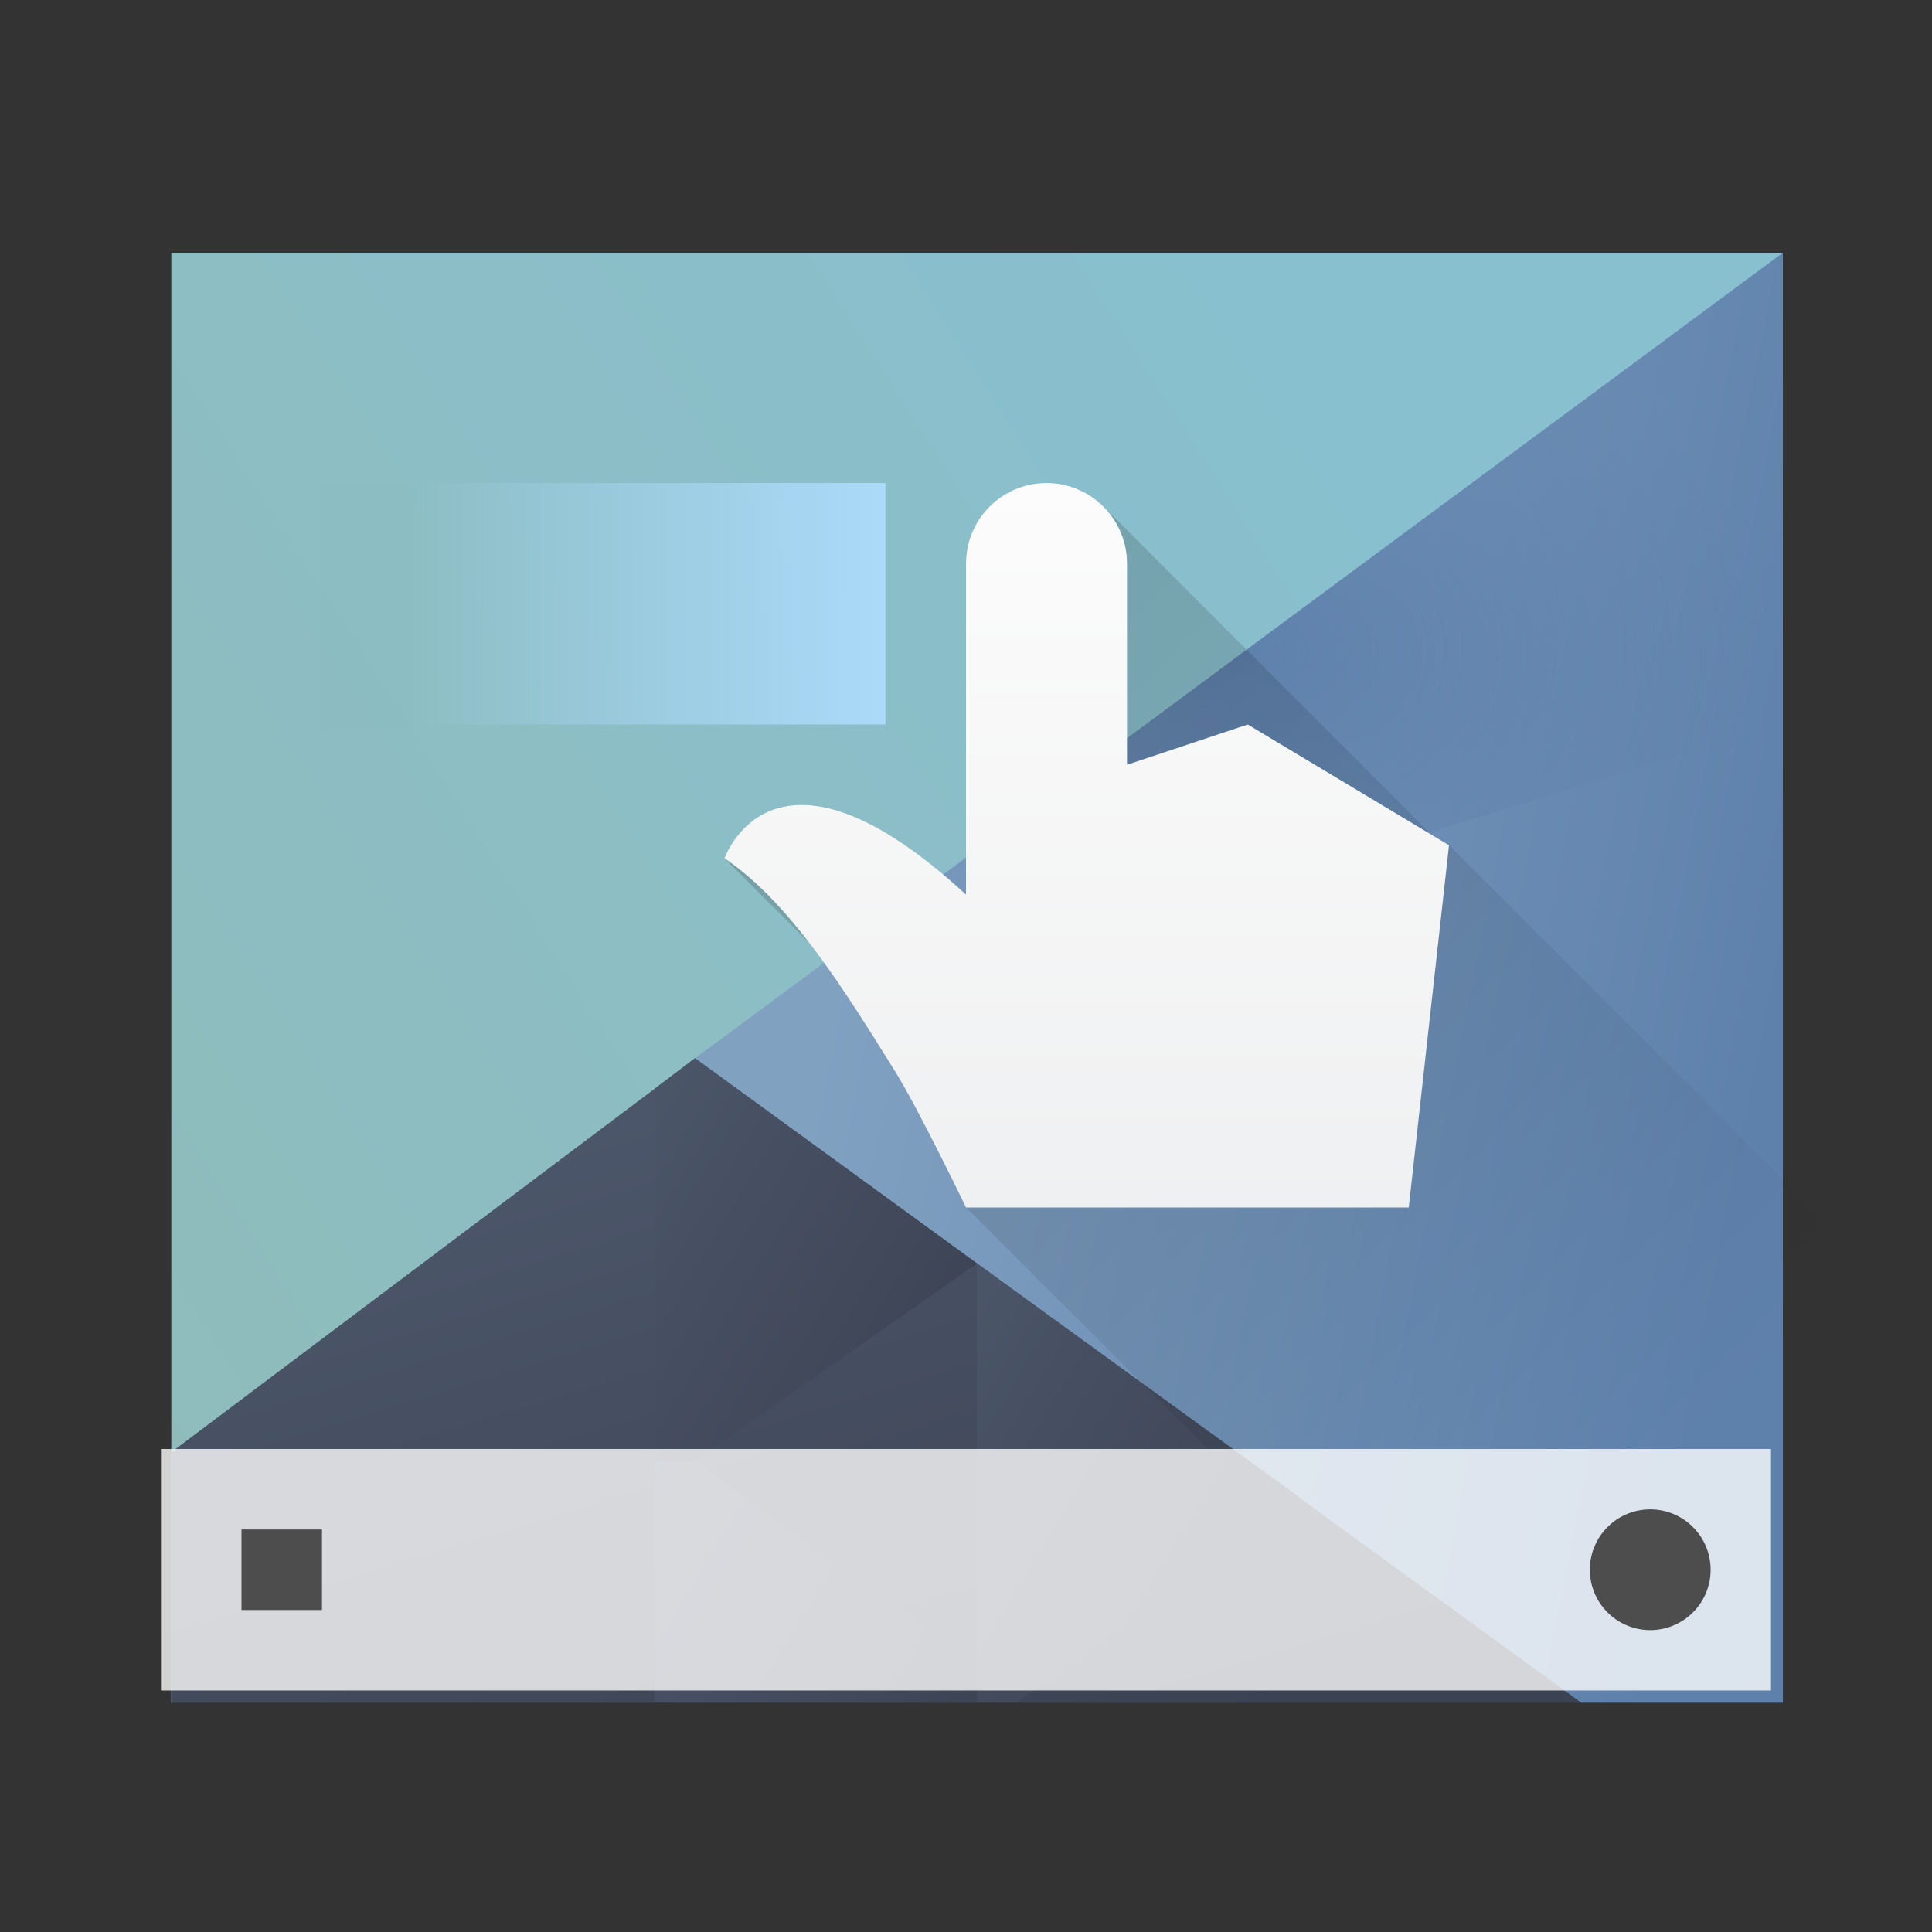 <svg xmlns="http://www.w3.org/2000/svg" xmlns:xlink="http://www.w3.org/1999/xlink" height="24" width="24" viewBox="0 0 24 24">
  <rect x="0" y="0" width="24" height="24" fill="#333333" stroke="none"/>
  <radialGradient id="a" cx="416.371" cy="513.149" gradientTransform="matrix(1 0 0 .577 0 216.958)" gradientUnits="userSpaceOnUse" r="16.2">
    <stop offset="0" stop-color="#5e81ac"/>
    <stop offset="1" stop-color="#5e81ac" stop-opacity="0"/>
  </radialGradient>
  <linearGradient id="b" gradientUnits="userSpaceOnUse" x1="4" x2="4" y1="9" y2="0">
    <stop offset="0" stop-color="#eff0f1"/>
    <stop offset="1" stop-color="#fcfcfc"/>
  </linearGradient>
  <linearGradient id="c" gradientUnits="userSpaceOnUse" x1="6" x2="18" y1="5" y2="17">
    <stop offset="0"/>
    <stop offset="1" stop-opacity="0"/>
  </linearGradient>
  <linearGradient id="d" gradientTransform="matrix(1.174 0 0 1.5 -1.739 -2.5)" gradientUnits="userSpaceOnUse" x1="5" x2="10" y1="6" y2="6">
    <stop offset="0" stop-color="#abdaf9" stop-opacity=".002"/>
    <stop offset="1" stop-color="#abdaf9"/>
  </linearGradient>
  <linearGradient id="e" gradientTransform="matrix(1 0 0 1.029 -0 -14.395)" gradientUnits="userSpaceOnUse" x1="418.17" x2="384.571" y1="503.079" y2="531.458">
    <stop offset="0" stop-color="#88c0d0"/>
    <stop offset="1" stop-color="#8fbcbb"/>
  </linearGradient>
  <linearGradient id="f" gradientUnits="userSpaceOnUse" x1="29.851" x2="54.318" y1="22.349" y2="28.506">
    <stop offset="0" stop-color="#81a1c1"/>
    <stop offset="1" stop-color="#5e81ac"/>
  </linearGradient>
  <linearGradient id="g" gradientUnits="userSpaceOnUse" x1="24.394" x2="20.646" xlink:href="#h" y1="41.224" y2="25.343"/>
  <linearGradient id="h">
    <stop offset="0" stop-color="#3b4252"/>
    <stop offset="1" stop-color="#4c566a"/>
  </linearGradient>
  <linearGradient id="i" gradientTransform="matrix(-1 0 0 1 839.143 -40)" gradientUnits="userSpaceOnUse" x1="430.571" x2="440.171" xlink:href="#h" y1="569.98" y2="562.499"/>
  <linearGradient id="j" gradientTransform="matrix(-.417 0 0 .535 190.405 -283.781)" gradientUnits="userSpaceOnUse" x1="430.571" x2="440.171" xlink:href="#h" y1="569.98" y2="562.499"/>
  <linearGradient id="k" gradientTransform="matrix(-.417 0 0 .535 194.405 -286.33)" gradientUnits="userSpaceOnUse" x1="430.571" x2="440.171" xlink:href="#h" y1="569.98" y2="562.499"/>
  <g transform="translate(1,1)">
    <g transform="matrix(.417 0 0 .535 -159.238 -267.392)">
      <path d="m384.571 503.798v33.662h48v-33.662z" fill="url(#e)" stroke-width="1.106"/>
      <g stroke-linecap="round">
        <g stroke-width="2">
          <path d="m56 6-29.7 17.143 24.2 13.714h5.5z" fill="url(#f)" transform="matrix(1.091 0 0 1.091 371.481 497.253)"/>
          <path d="m26.3 23.143-14.3 8.383v5.331h38.5z" fill="url(#g)" transform="matrix(1.091 0 0 1.091 371.481 497.253)"/>
          <path d="m408.571 527.268-8.4-4.769-1.2.711v8.64h1.2z" fill="url(#i)"/>
        </g>
        <path d="m11 14.55v5.45h.5l3.5-2.55z" fill="url(#k)" stroke-width=".944" transform="matrix(2.4 0 0 1.87 382.171 500.058)"/>
        <path d="m7 17v3h4v-.449l-3.5-2.551z" fill="url(#j)" stroke-width=".944" transform="matrix(2.4 0 0 1.87 382.171 500.058)"/>
        <path d="m400.171 522.499 32.4-18.701-0 10.94z" fill="url(#a)" stroke-width="2"/>
      </g>
    </g>
    <g transform="matrix(.625 0 0 .625 -239.357 -321.624)">
      <path d="m384.571 541.798h32v4.8h-32z" fill="#fff" fill-opacity=".784" stroke-width="1.095"/>
      <path d="m19.5 17.75a.75.75 0 0 0 -.75.75.75.75 0 0 0 .75.75.75.75 0 0 0 .75-.75.75.75 0 0 0 -.75-.75zm-17.5.25v1h1v-1z" fill="#4d4d4d" stroke-width=".75" transform="matrix(1.6 0 0 1.6 382.971 514.598)"/>
    </g>
    <g fill="none" transform="translate(8 5)">
      <path d="m10 5c-.552 0-1 .448-1 1v4.113c-2.395-2.208-3-.451-3-.451l1.055 1.055c.374.486.722 1.041 1.059 1.582.3.482.887 1.701.887 1.701l3 3h9v-1.5l-6-6-.215-.129-4.078-4.078c-.181-.181-.431-.293-.707-.293z" fill="url(#c)" opacity=".2" transform="translate(-6 -5)"/>
      <path d="m3 1c0-.552.448-1 1-1 .552 0 1 .448 1 1v2.5l1.5-.5 2.5 1.5-.5 4.5h-5.5s-.587-1.219-.887-1.701c-.632-1.014-1.301-2.089-2.113-2.637 0 0 .605-1.757 3 .451z" fill="url(#b)"/>
    </g>
    <path d="m3 5h7v3h-7z" fill="url(#d)" stroke-linejoin="round" stroke-width="2.654"/>
  </g>
</svg>
